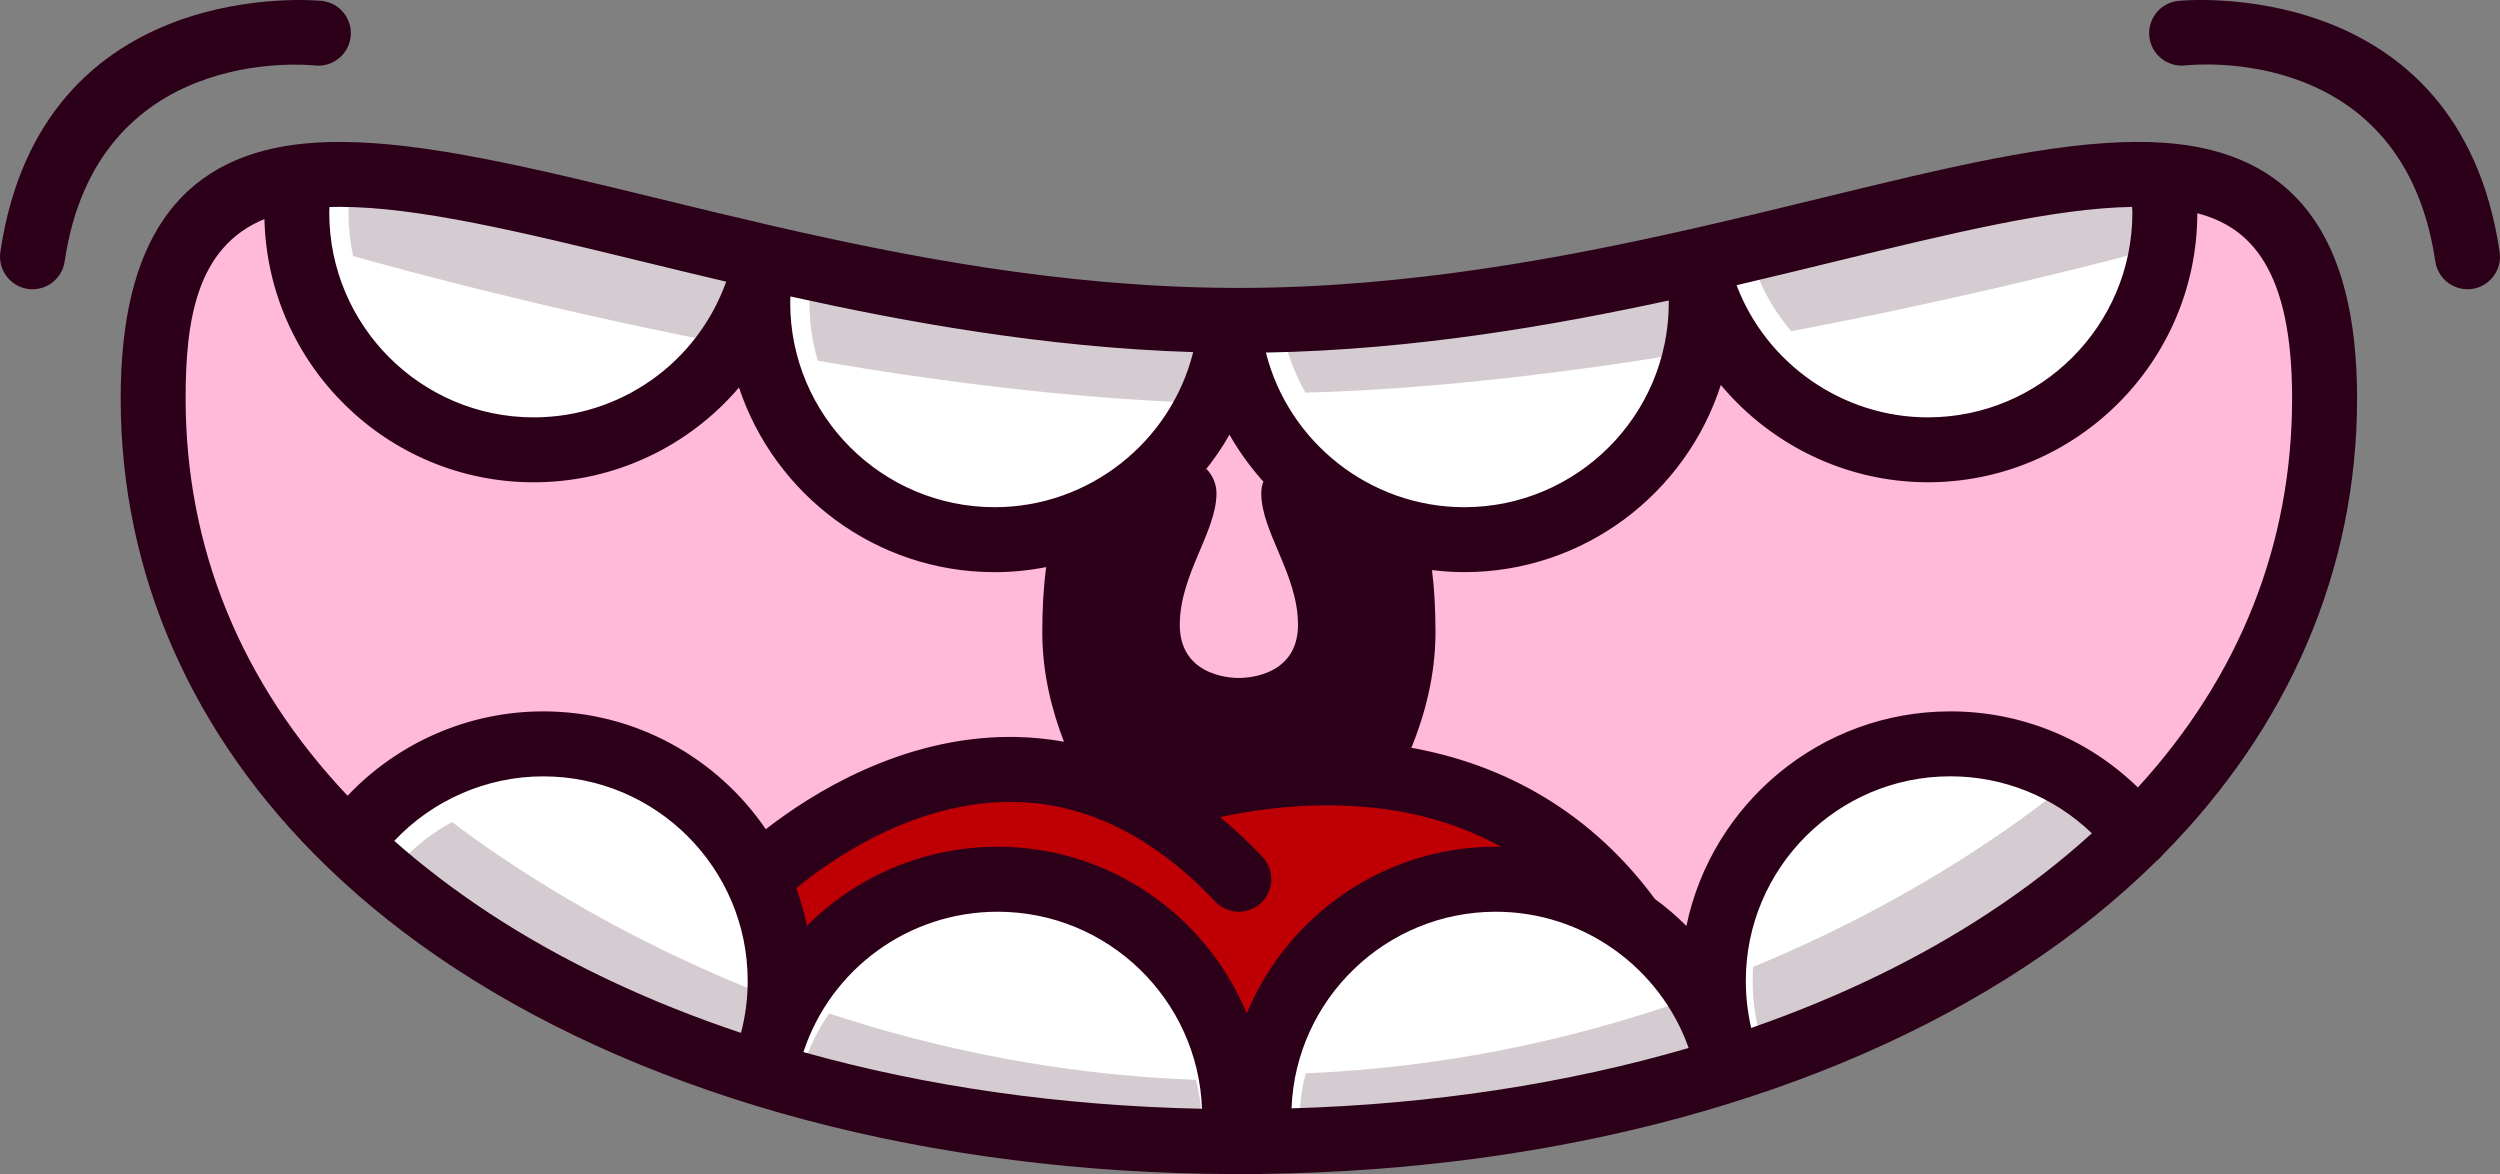 <svg version="1.1" id="图层_1" x="0px" y="0px" width="180px" height="84.536px" viewBox="0 0 180 84.536" enable-background="new 0 0 180 84.536" xml:space="preserve" xmlns:xml="http://www.w3.org/XML/1998/namespace" xmlns="http://www.w3.org/2000/svg" xmlns:xlink="http://www.w3.org/1999/xlink">
  <rect x="0" y="0" width="180" height="84.536" fill="#808080" stroke="none"/>
  <path fill="#FFFFFF" d="M147.258,57.017c-2.091-1.06-4.456-1.619-6.843-1.619c-7.979,0-14.65,6.231-15.188,14.186
	c-0.023,0.344-0.034,0.687-0.034,1.036c0,1.179,0.136,2.357,0.403,3.504l0.127,0.541l0.524-0.182
	c6.376-2.218,12.168-5.023,17.214-8.339c2.716-1.785,5.236-3.729,7.489-5.777l0.396-0.36l-0.386-0.37
	C149.85,58.569,148.603,57.687,147.258,57.017z" class="color c1"/>
  <path fill="#FFFFFF" d="M120.127,71.583c-2.857-4.032-7.504-6.439-12.429-6.439c-6.989,0-13.059,4.733-14.759,11.509
	c-0.261,1.019-0.413,2.071-0.451,3.13l-0.019,0.533l0.533-0.016c10.161-0.294,19.823-1.764,28.718-4.37l0.507-0.148l-0.176-0.498
	C121.581,73.955,120.934,72.709,120.127,71.583z" class="color c1"/>
  <path fill="#FFFFFF" d="M86.598,76.67c-1.697-6.787-7.769-11.527-14.765-11.527c-5.019,0-9.708,2.463-12.544,6.587
	c-0.825,1.195-1.47,2.496-1.917,3.865l-0.162,0.496l0.502,0.141c8.941,2.511,18.638,3.89,28.82,4.097l0.529,0.011l-0.019-0.528
	C87.003,78.738,86.854,77.681,86.598,76.67z" class="color c1"/>
  <path fill="#FFFFFF" d="M49.87,59.86c-2.876-2.875-6.698-4.459-10.761-4.459c-2.544,0-5.07,0.648-7.303,1.874
	c-1.408,0.769-2.68,1.752-3.781,2.922l-0.354,0.376l0.387,0.342c2.08,1.837,4.391,3.598,6.872,5.234
	c5.318,3.492,11.462,6.417,18.264,8.691l0.507,0.169l0.135-0.518c0.33-1.263,0.497-2.565,0.497-3.872
	c0-0.268-0.005-0.531-0.02-0.786C54.121,66.076,52.543,62.534,49.87,59.86z" class="color c1"/>
  <path fill="#FFFFFF" d="M38.427,30.546c4.627,0,8.943-2.062,11.839-5.657c1.044-1.294,1.864-2.741,2.438-4.302l0.698-0.558l-1-0.236
	c-1.47-0.346-2.908-0.694-4.316-1.036l-1.704-0.413c-8.702-2.121-16.217-3.953-21.911-3.953c-0.201,0-0.396,0.003-0.586,0.007
	l-0.663,0.011l-0.006,0.679c-0.004,0.078-0.008,0.156-0.008,0.234c0,1.096,0.116,2.18,0.343,3.22
	C25.052,25.498,31.309,30.546,38.427,30.546z" class="color c1"/>
  <path fill="#FFFFFF" d="M71.616,37.016c5.481,0,10.57-2.983,13.281-7.787c0.665-1.189,1.168-2.453,1.495-3.757l0.151-0.602
	l-0.62-0.019C74.598,24.5,64,22.4,57.015,20.852l-0.586-0.13l-0.026,0.724c-0.005,0.115-0.01,0.23-0.01,0.344
	c0,1.479,0.212,2.937,0.629,4.33C58.924,32.535,64.926,37.016,71.616,37.016z" class="color c1"/>
  <path fill="#FFFFFF" d="M105.426,37.016c6.648,0,12.478-4.256,14.503-10.591c0.479-1.488,0.722-3.047,0.722-4.635l-0.006-0.775
	l-0.606,0.131c-6.934,1.504-17.474,3.528-28.902,3.737l-0.629,0.012l0.152,0.609c0.326,1.304,0.836,2.573,1.516,3.771
	C94.889,34.05,99.967,37.016,105.426,37.016z" class="color c1"/>
  <path fill="#FFFFFF" d="M154.017,15.039l-0.024-0.649l-0.491,0.008c-5.648,0.089-12.988,1.877-21.485,3.948l-1.111,0.269
	c-1.947,0.471-3.939,0.953-5.985,1.432l-0.555,0.13l0.201,0.534c0.615,1.628,1.502,3.129,2.638,4.462
	c2.914,3.415,7.143,5.374,11.6,5.374c6.9,0,12.954-4.66,14.723-11.332c0.333-1.261,0.502-2.571,0.502-3.893
	C154.027,15.228,154.022,15.134,154.017,15.039z" class="color c1"/>
  <path fill="#FFB9D9" d="M158.71,13.42l-2.498-0.651l-0.006,2.582c-0.021,9.58-7.828,17.374-17.406,17.374
	c-5.159,0-10.032-2.292-13.372-6.289l-2.326-2.785l-1.112,3.455c-2.326,7.231-8.982,12.089-16.563,12.089
	c-0.718,0-1.412-0.043-2.085-0.132c-4.18-0.503-8.049-2.532-10.896-5.713c-0.84-0.937-1.572-1.958-2.181-3.036l-1.737-3.079
	l-1.744,3.075c-0.439,0.775-0.939,1.52-1.485,2.214c-2.599,3.296-6.277,5.55-10.362,6.348c-1.081,0.214-2.199,0.323-3.322,0.323
	c-7.504,0-14.137-4.792-16.507-11.925l-1.118-3.366l-2.301,2.698c-3.319,3.891-8.154,6.122-13.265,6.122
	c-9.371,0-17.17-7.625-17.387-16.998l-0.067-2.908l-2.691,1.104c-6.093,2.5-6.915,8.864-6.915,14.76
	c0,11.328,4.109,21.415,12.213,29.982l1.453,1.537l1.453-1.535c3.279-3.463,7.881-5.449,12.637-5.449
	c5.748,0,11.118,2.845,14.366,7.609l1.199,1.76l1.681-1.307c2.992-2.324,9.098-6.227,16.375-6.227l0.299,0.005
	c1.099,0.019,2.179,0.122,3.217,0.312c1.864,0.332,3.706,0.946,5.476,1.824l0.738,0.366l0.782-0.261
	c1.753-0.584,6.433-1.944,12.012-1.993l0.293-0.001c1.986,0,3.907,0.164,5.711,0.492c6.743,1.222,12.221,4.623,16.277,10.109
	l0.182,0.245l0.246,0.181c0.723,0.526,1.406,1.113,2.035,1.744l2.619,2.627l0.755-3.631c1.67-8.029,8.835-13.857,17.042-13.857
	c4.557,0,8.858,1.744,12.114,4.91l1.479,1.438l1.392-1.522c7.715-8.441,11.627-18.32,11.627-29.36
	C167.033,19.75,164.389,14.9,158.71,13.42z" class="color c2"/>
  <path opacity="0.3" fill="#2D001A" enable-background="new    " d="M90.117,34.606c-0.075,0.09-0.154,0.174-0.234,0.258
	c0.08-0.084,0.154-0.172,0.23-0.258H90.117z" class="color c3"/>
  <path opacity="0.3" fill="#2D001A" enable-background="new    " d="M90.463,57.975c-0.3-0.184-0.613-0.352-0.926-0.51
	C89.854,57.62,90.164,57.792,90.463,57.975z" class="color c3"/>
  <path fill="#BE0005" d="M108.313,60.538c-3.649-2.023-7.932-3.051-12.727-3.053h-0.163c-2.499,0.014-5.081,0.303-7.675,0.86
	l-1.011,0.218l0.798,0.657c1.01,0.833,2.02,1.781,2.999,2.816c0.339,0.358,0.517,0.827,0.503,1.319
	c-0.014,0.491-0.218,0.947-0.575,1.284c-0.717,0.676-1.931,0.636-2.601-0.073c-4.507-4.771-9.493-7.235-14.818-7.328l-0.285-0.002
	c-7.282,0-13.436,4.425-15.743,6.327l-0.273,0.225l0.121,0.333c0.307,0.841,0.56,1.727,0.752,2.631l0.192,0.901l0.651-0.651
	c3.568-3.57,8.317-5.537,13.374-5.537c7.673,0,14.532,4.591,17.473,11.695l0.462,1.116l0.462-1.116
	c2.939-7.104,9.796-11.695,17.47-11.695l2.422,0.075L108.313,60.538z" class="color c4"/>
  <g opacity="0.2">
    <path fill="#2D001A" d="M54.313,71.325c0.014,0.252,0.019,0.506,0.019,0.764c0,1.281-0.163,2.533-0.481,3.746
		c-6.699-2.24-12.816-5.133-18.148-8.635c-2.474-1.634-4.748-3.365-6.815-5.191c1.066-1.133,2.306-2.088,3.658-2.826
		C36.076,61.868,43.63,67.036,54.313,71.325z" class="color c3"/>
    <path fill="#2D001A" d="M86.111,77.749c0.249,0.979,0.393,1.994,0.431,3.037c-10.164-0.207-19.87-1.601-28.696-4.078
		c0.44-1.349,1.071-2.603,1.853-3.738C67.328,75.486,76.213,77.387,86.111,77.749z" class="color c3"/>
    <path fill="#2D001A" d="M120.301,72.368c0.776,1.09,1.403,2.291,1.862,3.582c-8.779,2.572-18.447,4.057-28.594,4.35
		c0.037-1.035,0.188-2.053,0.436-3.023C103.894,76.868,112.737,74.92,120.301,72.368z" class="color c3"/>
    <path fill="#2D001A" d="M151.113,59.997c-2.231,2.029-4.706,3.941-7.428,5.729c-5.055,3.321-10.813,6.097-17.104,8.284
		c-0.257-1.104-0.391-2.241-0.391-3.391c0-0.338,0.012-0.67,0.033-1.002c10.639-4.377,18.027-9.601,21.308-12.152
		C148.84,58.116,150.041,58.967,151.113,59.997z" class="color c3"/>
  </g>
  <g opacity="0.2">
    <path fill="#2D001A" d="M47.644,18.831c1.95,0.471,3.957,0.963,6.024,1.449l-0.005,0.004c-0.566,1.588-1.384,3.027-2.404,4.291
		c-11.975-2.359-21.773-4.996-25.838-6.139c-0.219-1.006-0.332-2.047-0.332-3.115c0-0.139,0.014-0.279,0.014-0.42
		c0.243-0.004,0.492-0.01,0.749-0.01C31.469,14.891,38.967,16.715,47.644,18.831z" class="color c3"/>
    <path fill="#2D001A" d="M58.29,21.34c8.125,1.801,18.265,3.678,29,4.01c-0.323,1.291-0.814,2.506-1.445,3.635
		c-8.901-0.328-18.27-1.516-26.96-3.008c-0.397-1.328-0.608-2.732-0.608-4.188C58.275,21.641,58.285,21.491,58.29,21.34z" class="color c3"/>
    <path fill="#2D001A" d="M121.527,20.879c0,0.049,0.006,0.105,0.006,0.154c0,1.563-0.243,3.07-0.697,4.482
		c-8.784,1.422-18.111,2.521-26.844,2.756c-0.641-1.129-1.141-2.35-1.465-3.645C103.314,24.43,113.432,22.635,121.527,20.879z" class="color c3"/>
    <path fill="#2D001A" d="M154.911,14.321c0,1.303-0.169,2.563-0.486,3.766c-5.243,1.385-14.579,3.705-25.459,5.76
		c-1.075-1.264-1.946-2.715-2.55-4.314c2.438-0.57,4.8-1.146,7.102-1.701c8.472-2.064,15.807-3.846,21.375-3.934
		C154.896,14.042,154.911,14.182,154.911,14.321z" class="color c3"/>
  </g>
  <path fill="#2D001A" d="M179.975,18.145c0.188,1.275-0.697,2.465-1.973,2.656c-0.117,0.014-0.229,0.023-0.346,0.023
	c-1.143,0-2.137-0.836-2.313-1.998c-2.311-15.688-17.36-14.186-18.002-14.115c-1.284,0.143-2.442-0.783-2.588-2.063
	c-0.14-1.283,0.781-2.441,2.067-2.584C157.023,0.042,177.016-1.958,179.975,18.145z M23.184,0.065
	c1.281,0.143,2.207,1.301,2.062,2.584c-0.146,1.279-1.295,2.205-2.578,2.066C22.009,4.645,6.952,3.239,4.656,18.827
	c-0.173,1.162-1.169,1.998-2.31,1.998c-0.113,0-0.23-0.01-0.347-0.023c-1.276-0.191-2.16-1.381-1.974-2.656
	C2.986-1.955,22.982,0.042,23.184,0.065z M155.814,10.278c-0.013,0-0.031,0-0.047,0c-0.004,0-0.016,0-0.02,0
	c-0.58-0.043-1.191-0.061-1.818-0.061c-6.185,0-13.93,1.882-22.9,4.068c-2.975,0.724-6.047,1.472-9.247,2.197
	c-0.093,0.016-0.181,0.04-0.275,0.061c-8.674,1.958-20.17,4.188-32.312,4.188c-0.168,0-0.337,0-0.505-0.004
	c-0.066,0-0.132,0-0.197,0.004l0.039-0.004h-0.104c-12.115-0.089-23.341-2.302-32.699-4.443c-0.108-0.029-0.22-0.053-0.328-0.076
	c-2.769-0.641-5.444-1.291-8.036-1.922c-8.965-2.185-16.716-4.068-22.896-4.068c-1.136,0-2.216,0.064-3.203,0.191
	c-8.467,1.097-12.578,7.076-12.578,18.273c0,12.668,5.163,24.291,14.744,33.611c0.071,0.074,0.151,0.146,0.229,0.219
	c2.662,2.561,5.661,4.945,8.977,7.125c14.518,9.541,34.439,14.828,56.129,14.895c0.014,0,0.023,0.004,0.037,0.004
	c0.005,0,0.01-0.004,0.014-0.004c0.127,0.004,0.253,0.004,0.379,0.004c0.478,0,0.955-0.004,1.431-0.009
	c0.037,0,0.071,0.009,0.103,0.009c0.076,0,0.15-0.004,0.227-0.015c21.175-0.278,40.576-5.532,54.799-14.884
	c3.551-2.329,6.727-4.896,9.524-7.657c0.009-0.009,0.018-0.013,0.026-0.022c0.154-0.117,0.285-0.258,0.398-0.401
	c9.105-9.19,14.004-20.537,14.004-32.873C169.709,16.958,165.166,10.936,155.814,10.278z M132.134,18.827
	c8.472-2.057,15.806-3.84,21.375-3.93c0.007,0.147,0.021,0.287,0.021,0.426c0,8.121-6.605,14.726-14.726,14.727
	c-6.128,0-11.629-3.856-13.771-9.516C127.471,19.964,129.832,19.39,132.134,18.827z M120.146,21.635
	c0,0.049,0.006,0.105,0.006,0.158c0,8.122-6.606,14.725-14.729,14.725c-6.779,0-12.66-4.688-14.277-11.133
	C101.932,25.188,112.049,23.387,120.146,21.635z M88.522,31.298c0.73,1.289,1.61,2.477,2.602,3.559
	c-0.054-0.059-0.114-0.111-0.167-0.171c-0.094,0.262-0.146,0.539-0.146,0.828c0,2.787,2.645,5.846,2.645,9.471
	c0,3.967-4.257,3.826-4.257,3.826s-4.255,0.141-4.255-3.826c0-3.625,2.642-6.684,2.642-9.471c0-0.67-0.266-1.264-0.715-1.75
	c-0.07,0.089-0.15,0.169-0.221,0.257C87.344,33.169,87.977,32.263,88.522,31.298z M56.909,21.344c8.123,1.801,18.265,3.676,29,4.008
	c-1.61,6.465-7.494,11.166-14.291,11.166c-8.12,0-14.724-6.603-14.723-14.725C56.895,21.643,56.904,21.492,56.909,21.344z
	 M23.722,14.904c0.243-0.006,0.49-0.01,0.747-0.01c5.618,0,13.116,1.824,21.793,3.939c1.95,0.472,3.957,0.963,6.024,1.449
	l-0.004,0.004c-2.087,5.847-7.621,9.763-13.854,9.765c-8.116,0-14.72-6.606-14.72-14.727C23.708,15.185,23.722,15.045,23.722,14.904
	z M53.352,74.368c-6.698-2.242-12.816-5.131-18.149-8.634c-2.474-1.632-4.748-3.362-6.815-5.192
	c2.764-2.933,6.643-4.644,10.721-4.644c4.061,0,7.741,1.649,10.408,4.315c2.665,2.666,4.317,6.348,4.317,10.406
	C53.834,71.903,53.671,73.155,53.352,74.368z M39.114,51.219c-0.005,0-0.005,0-0.005,0c-5.355,0-10.449,2.234-14.083,6.074
	c-7.665-8.109-11.661-17.82-11.661-28.611c0-5.576,0.757-10.892,5.674-12.908c0.243,10.49,8.84,18.951,19.389,18.951
	c5.813,0,11.168-2.586,14.78-6.824c2.563,7.715,9.845,13.295,18.41,13.295c1.293,0,2.561-0.133,3.791-0.38
	c-0.028,0.006-0.056,0.015-0.084,0.021c-0.191,1.394-0.28,2.96-0.28,4.708c0,2.918,0.693,5.625,1.562,7.859
	c-1.161-0.209-2.339-0.326-3.535-0.343c-0.112,0-0.224-0.004-0.337-0.004c-7.848,0-14.335,4.106-17.596,6.646
	C51.645,54.586,45.765,51.219,39.114,51.219z M57.846,75.75c1.957-5.963,7.55-10.105,13.986-10.105
	c7.938,0,14.425,6.314,14.711,14.186C76.38,79.62,66.674,78.231,57.846,75.75z M89.767,72.969
	c-2.915-7.041-9.857-12.004-17.935-12.004c-5.313,0-10.192,2.146-13.727,5.685c-0.197-0.926-0.454-1.827-0.772-2.698
	c2.446-2.017,8.535-6.324,15.702-6.211c5.183,0.09,10.047,2.498,14.463,7.172c0.458,0.483,1.081,0.733,1.702,0.733
	c0.576,0,1.151-0.213,1.604-0.642c0.94-0.887,0.981-2.369,0.094-3.309c-0.993-1.049-2.005-2.003-3.045-2.861
	c2.073-0.445,4.702-0.834,7.573-0.849c0.053,0,0.104,0,0.16,0c4.742,0,8.909,1.007,12.484,2.988
	c-0.123-0.005-0.248-0.011-0.371-0.011C99.617,60.965,92.682,65.928,89.767,72.969z M92.99,79.801
	c0.298-7.855,6.781-14.156,14.709-14.156c6.296,0,11.834,4.018,13.883,9.809C112.803,78.02,103.135,79.508,92.99,79.801z
	 M143.188,65.728c-5.053,3.321-10.811,6.097-17.101,8.284c-0.257-1.105-0.388-2.24-0.388-3.393c0-8.119,6.604-14.724,14.719-14.724
	c0.004,0,0.004,0,0.004,0c3.85,0,7.465,1.478,10.193,4.101C148.384,62.028,145.908,63.942,143.188,65.728z M153.927,56.696
	c-3.603-3.504-8.393-5.477-13.506-5.477c0,0,0,0-0.004,0c-9.342,0-17.166,6.64-18.996,15.449c-0.705-0.707-1.462-1.355-2.272-1.947
	c-4.441-6.016-10.586-9.737-17.988-10.961c0.152,0.025,0.311,0.045,0.463,0.072c0.943-2.313,1.73-5.188,1.73-8.291
	c0-1.656-0.08-3.155-0.25-4.492c-0.02-0.002-0.037-0.007-0.058-0.01c0.782,0.098,1.575,0.155,2.38,0.155
	c8.631,0,15.959-5.67,18.473-13.477c3.615,4.328,9.041,7.006,14.906,7.006c10.688,0,19.383-8.685,19.402-19.369
	c3.793,0.988,6.824,3.996,6.824,13.326C165.031,39.211,161.229,48.711,153.927,56.696z" class="color c3"/>
</svg>